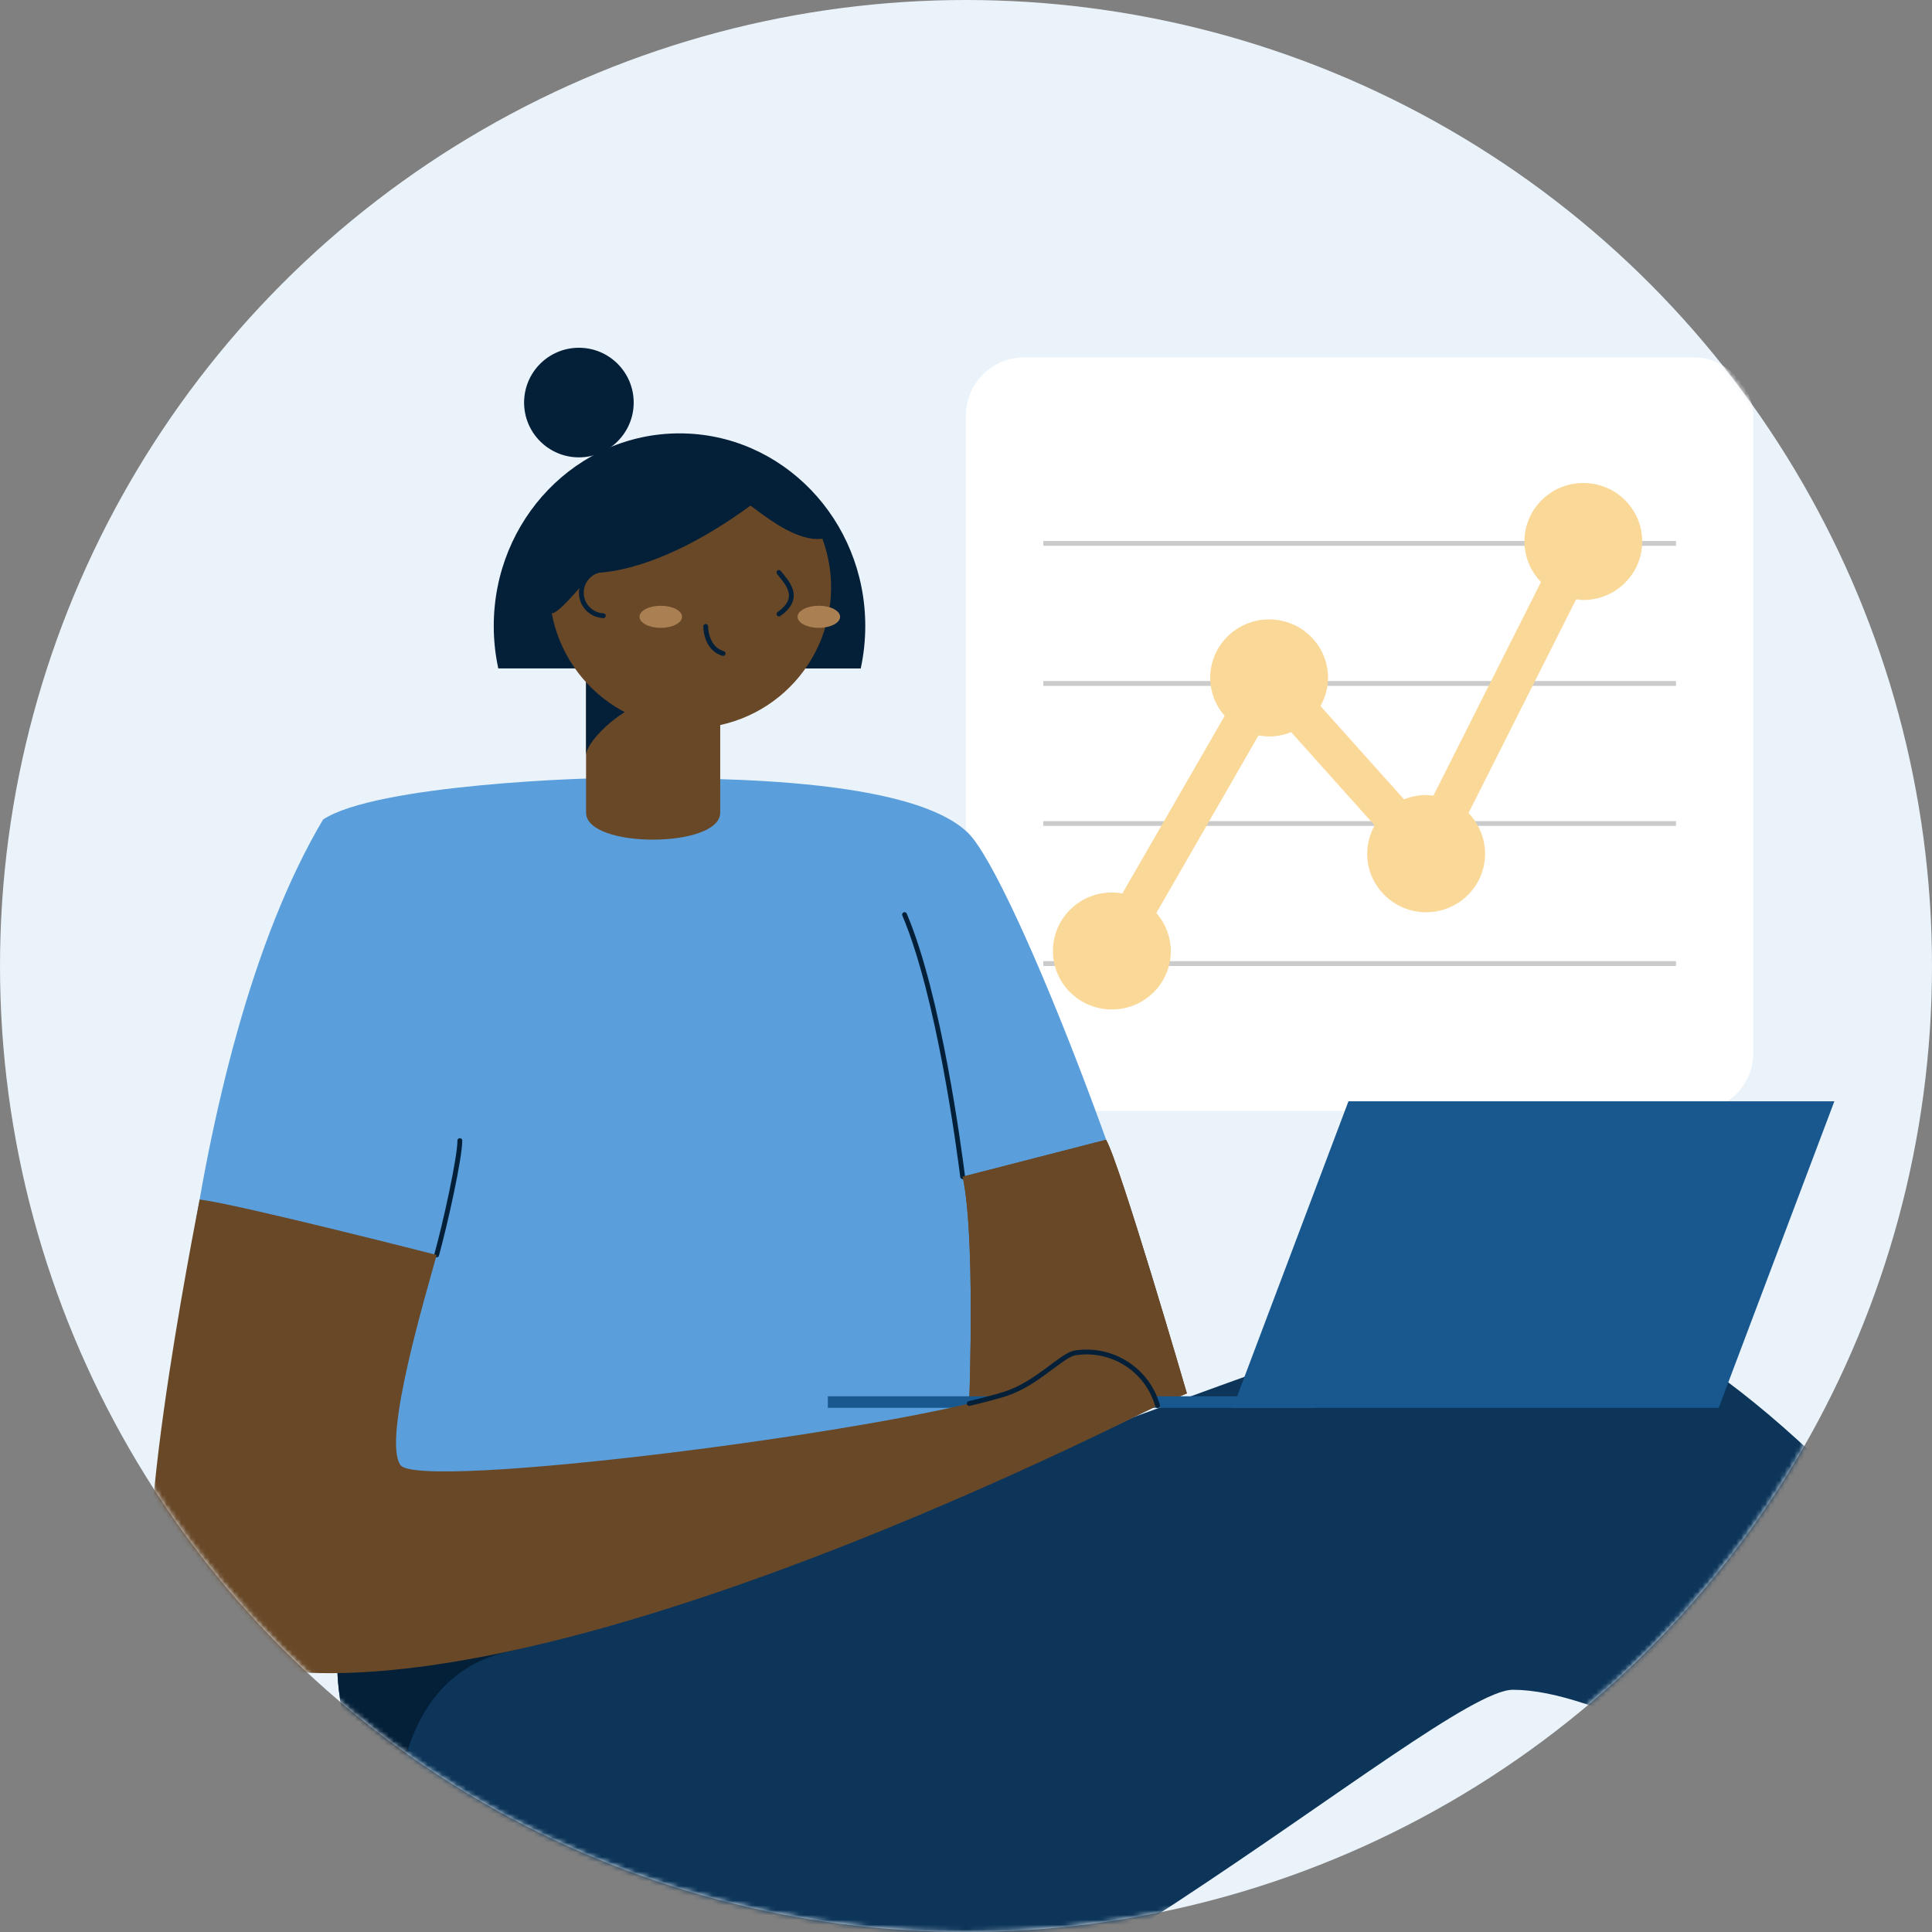 <svg width="400" height="400" viewBox="0 0 400 400" fill="none" xmlns="http://www.w3.org/2000/svg">
<rect x="0" y="0" width="400" height="400" fill="#808080" stroke="none"/>
<circle cx="200" cy="200" r="200" fill="#EAF3FA"/>
<mask id="mask0" mask-type="alpha" maskUnits="userSpaceOnUse" x="0" y="0" width="400" height="400">
<circle cx="200" cy="200" r="200" fill="#EAF3FA"/>
</mask>
<g mask="url(#mask0)">
<rect x="200" y="74" width="163" height="156" rx="12" fill="white"/>
<line y1="-0.5" x2="131" y2="-0.5" transform="matrix(1 -8.74228e-08 -8.74228e-08 -1 216 112)" stroke="#CBCBCB"/>
<line y1="-0.5" x2="131" y2="-0.5" transform="matrix(1 -8.74228e-08 -8.74228e-08 -1 216 141)" stroke="#CBCBCB"/>
<line y1="-0.5" x2="131" y2="-0.5" transform="matrix(1 -8.74228e-08 -8.74228e-08 -1 216 170)" stroke="#CBCBCB"/>
<line y1="-0.5" x2="131" y2="-0.5" transform="matrix(1 -8.74228e-08 -8.74228e-08 -1 216 199)" stroke="#CBCBCB"/>
<path d="M327.821 100C321.101 99.976 315.643 105.393 315.619 112.064C315.619 115.21 316.835 118.238 319.051 120.485L296.767 164.742C296.291 164.671 295.79 164.601 295.29 164.601C293.717 164.601 292.144 164.908 290.69 165.499L273.387 146.174C274.388 144.4 274.937 142.413 274.96 140.355C274.96 133.66 269.503 128.244 262.758 128.244C256.013 128.244 250.556 133.66 250.556 140.355C250.579 143.24 251.628 146.032 253.559 148.208L232.371 184.991C231.656 184.849 230.917 184.778 230.202 184.778C223.458 184.778 218 190.195 218 196.889C218 203.583 223.458 209 230.202 209C236.947 209 242.405 203.583 242.405 196.889C242.381 194.003 241.332 191.212 239.402 189.036L260.565 152.253C262.829 152.702 265.189 152.466 267.31 151.567L284.613 170.893C283.612 172.667 283.087 174.677 283.063 176.712C283.04 183.406 288.497 188.846 295.218 188.87C301.963 188.894 307.444 183.477 307.468 176.806C307.468 173.66 306.253 170.609 304.036 168.338L326.32 124.08C326.797 124.151 327.297 124.222 327.798 124.222C334.542 124.222 340 118.805 340 112.111C340 105.417 334.566 100 327.821 100Z" fill="#FAD897"/>
<path d="M367.16 365.725C368.057 371.067 383.292 493.187 385.76 495.206C388.227 497.225 414.433 501.702 416.677 498.336C417.126 492.995 417.745 407.839 419.134 400.221" fill="#042039"/>
<path d="M72.409 340.246C61.844 335.032 83.872 438.168 141.85 438.168C199.828 438.168 297.42 349.85 313.22 349.85C348.101 349.85 430.672 418.34 437.146 418.34C442.103 413.383 452.017 404.708 452.017 401.3C452.017 397.892 372.961 267.76 313.808 267.76C290.871 267.738 96.265 352.029 72.409 340.246Z" fill="#0C3559"/>
<path d="M105.036 341.998C116.627 339.37 131.05 332.564 143.816 325.599C109.085 336.944 80.625 344.305 72.409 340.246C66.811 337.489 70.358 365.095 83.52 391.685C81.138 386.536 77.74 348.183 105.036 341.998Z" fill="#042039"/>
<path d="M130.59 161.066C139.724 161.312 187.276 159.912 200.309 172.326C209.977 181.525 240.04 260.73 244.677 288.539C224.485 298.795 78.851 368.535 33.779 337.863C32.785 314.029 37.411 219.343 66.886 169.677C77.665 162.498 121.809 160.831 130.59 161.066Z" fill="#5A9FDB"/>
<path d="M149.115 138.396H121.339V168.256C121.339 175.734 149.115 175.67 149.115 168.256V138.396Z" fill="#694827"/>
<path d="M121.339 156.398C121.339 153.086 130.515 144.764 136.188 145.052C136.327 141.441 123.23 136.099 123.23 136.099L121.339 141.195V156.398Z" fill="#042039"/>
<path d="M178.205 138.396C178.83 135.511 179.145 132.567 179.146 129.615C179.146 107.586 161.935 89.724 140.686 89.724C119.437 89.724 102.226 107.586 102.226 129.615C102.227 132.564 102.541 135.505 103.164 138.388L178.205 138.396Z" fill="#042039"/>
<path d="M168.067 111.528C163.356 110.812 158.655 107.105 155.375 104.68C136.68 118.376 124.704 118.568 123.411 118.568C122.118 118.568 116.852 126.132 114.427 126.987L114.213 126.858C114.939 130.835 116.484 134.616 118.749 137.964C121.015 141.311 123.951 144.151 127.372 146.303C130.793 148.456 134.625 149.874 138.623 150.467C142.621 151.06 146.698 150.816 150.597 149.75C154.496 148.683 158.13 146.818 161.27 144.273C164.41 141.728 166.986 138.557 168.836 134.964C170.685 131.37 171.768 127.431 172.014 123.396C172.261 119.362 171.666 115.32 170.268 111.528C169.537 111.619 168.798 111.619 168.067 111.528Z" fill="#694827"/>
<path d="M119.854 94.691C126.12 94.691 131.199 89.612 131.199 83.346C131.199 77.08 126.12 72 119.854 72C113.588 72 108.508 77.08 108.508 83.346C108.508 89.612 113.588 94.691 119.854 94.691Z" fill="#042039"/>
<path d="M124.907 117.938C123.681 117.996 122.524 118.524 121.677 119.412C120.83 120.3 120.357 121.481 120.357 122.708C120.357 123.935 120.83 125.116 121.677 126.004C122.524 126.892 123.681 127.42 124.907 127.478" stroke="#042039" stroke-miterlimit="10" stroke-linecap="round"/>
<path d="M161.273 118.515C162.672 120.384 166.272 123.654 161.273 127.126" stroke="#042039" stroke-miterlimit="10" stroke-linecap="round"/>
<path d="M146.113 129.69C146.113 131.089 146.711 134.433 149.713 135.298" stroke="#042039" stroke-miterlimit="10" stroke-linecap="round"/>
<path d="M136.808 129.989C139.239 129.989 141.209 128.965 141.209 127.702C141.209 126.44 139.239 125.416 136.808 125.416C134.377 125.416 132.406 126.44 132.406 127.702C132.406 128.965 134.377 129.989 136.808 129.989Z" fill="#AA8053"/>
<path d="M169.531 129.989C171.962 129.989 173.932 128.965 173.932 127.702C173.932 126.44 171.962 125.416 169.531 125.416C167.1 125.416 165.129 126.44 165.129 127.702C165.129 128.965 167.1 129.989 169.531 129.989Z" fill="#AA8053"/>
<path d="M199.305 243.616L228.994 235.977C231.846 240.795 245.734 288.485 245.734 288.485L199.903 307.801C200.501 298.763 202.307 257.461 199.305 243.616Z" fill="#694827"/>
<path d="M95.207 236.148C95.207 239.738 92.184 253.402 90.4 259.822" stroke="#042039" stroke-miterlimit="10" stroke-linecap="round"/>
<path d="M199.305 243.616C198.589 237.964 194.401 206.117 187.276 189.355" stroke="#042039" stroke-miterlimit="10" stroke-linecap="round"/>
<path d="M199.305 243.616L228.994 235.977C231.846 240.795 245.734 288.485 245.734 288.485L199.903 307.801C200.501 298.763 202.307 257.461 199.305 243.616Z" fill="#694827"/>
<path d="M355.836 291.477H255.232L279.184 228.008H379.788L355.836 291.477Z" fill="#19588F"/>
<path d="M272.004 289.084H171.4V291.477H272.004V289.084Z" fill="#19588F"/>
<path d="M90.4 259.822C88.466 267.076 79.033 298.015 82.922 303.335C86.81 308.655 182.532 296.562 208.161 288.592C214.689 286.456 219.528 280.847 222.423 280.131C226.132 279.505 229.941 280.269 233.122 282.275C236.303 284.282 238.633 287.39 239.666 291.007C229.432 295.964 81.661 371.409 33.779 337.831C24.73 331.389 40.616 252.333 41.332 248.338C49.419 249.342 90.4 259.822 90.4 259.822Z" fill="#694827"/>
<path d="M200.672 290.579C203.557 289.896 206.078 289.233 208.151 288.592C214.678 286.456 219.518 280.847 222.413 280.131C226.123 279.503 229.935 280.265 233.118 282.271C236.302 284.278 238.633 287.388 239.666 291.007" stroke="#042039" stroke-miterlimit="10" stroke-linecap="round"/>
</g>
</svg>
